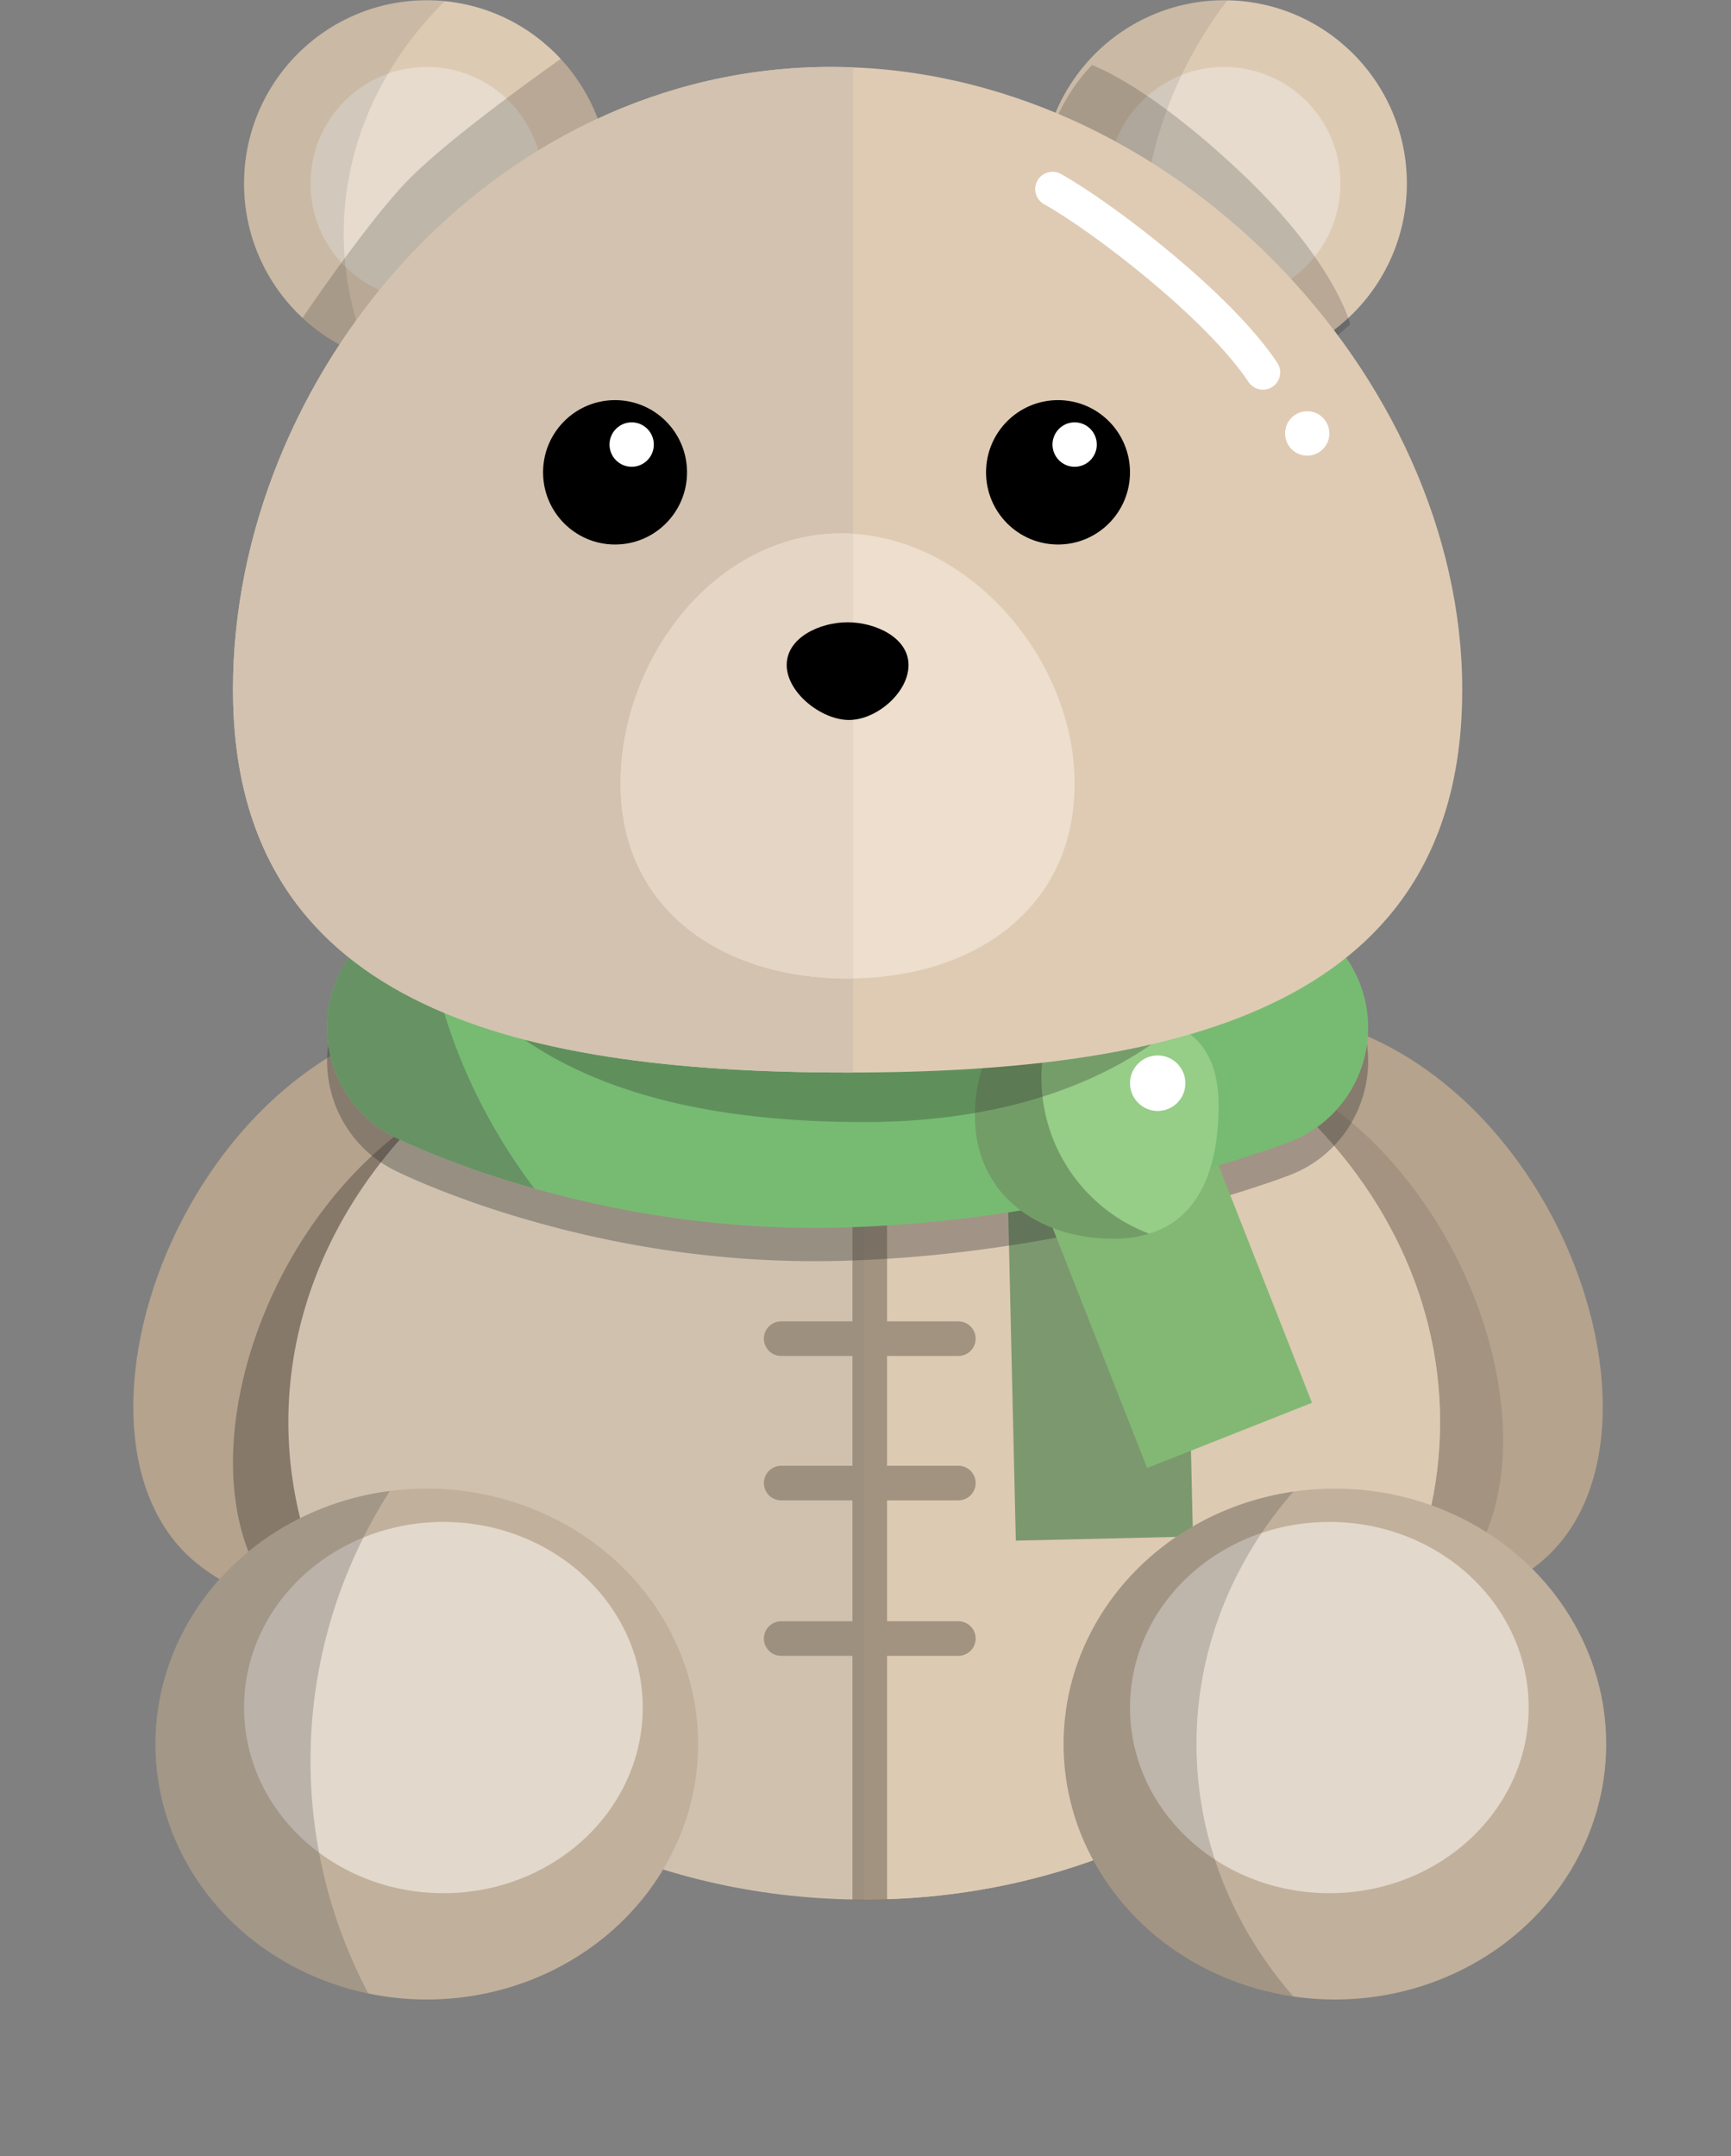 <svg viewBox="0 0 175 218" xmlns="http://www.w3.org/2000/svg"><rect x="0" y="0" width="175" height="218" fill="#808080" stroke="none"/><title>Group 13</title><defs><filter x="-7.9%" y="-30.7%" width="115.8%" height="161.3%" filterUnits="objectBoundingBox" id="a"><feGaussianBlur stdDeviation="4.134" in="SourceGraphic"/></filter></defs><g transform="translate(9 .028)" fill="none" fill-rule="evenodd"><g transform="translate(4.478 90.96)"><path d="M6.475 67.118c16.794 13.475 47.023-7.81 47.023-20.213 0-12.404 16.565-32.743-14.784-35.55C7.365 8.548-10.32 53.642 6.474 67.118z" fill="#B5A38D"/><path d="M16.551 72.733c16.794 13.475 47.023-7.81 47.023-20.214 0-12.403 16.565-32.742-14.784-35.55C17.442 14.163-.243 59.258 16.551 72.734z" fill="#161616" opacity=".293"/><path d="M142.083 67.118C125.29 80.593 95.06 59.308 95.06 46.905c0-12.404-16.564-32.743 14.784-35.55 31.35-2.807 49.033 42.287 32.24 55.763z" fill="#B5A38D"/><ellipse fill="#D0C1AF" cx="73.893" cy="52.779" rx="58.219" ry="48.287"/><path d="M132.007 70.487c-16.794 13.475-47.023-7.81-47.023-20.213 0-12.404-16.565-32.743 14.784-35.55 31.349-2.807 49.033 42.287 32.24 55.763z" fill="#161616" opacity=".112"/><path d="M73.893 4.492c32.154 0 58.22 21.619 58.22 48.287s-26.066 48.287-58.22 48.287V4.492z" fill="#DDCAB3"/><g opacity=".69" transform="translate(64.937 16.844)" stroke="#877A69" stroke-width="3.499"><path d="M9.517.561v82.007" stroke-linecap="square"/><path d="M.56 12.914h17.913M.56 27.512h17.913M.56 57.832h17.913M.56 42.111h17.913" stroke-linecap="round"/></g><path fill="#7C986F" fill-rule="nonzero" d="M89.01 55.795L89.219 64.777 107.127 64.359 106.919 55.378 106.359 31.234 106.151 22.253 88.242 22.67 88.451 31.652z"/><path d="M27.517 27.862c.739.337 1.584.704 2.53 1.091a96.52 96.52 0 0 0 8.871 3.112c10.08 3.013 21.025 4.715 32.484 4.427 10.415-.26 20.805-1.822 30.793-4.26a151.65 151.65 0 0 0 10.506-2.955c1.943-.626 3.371-1.132 4.217-1.456 6.353-2.437 9.534-9.577 7.105-15.95-2.43-6.372-9.549-9.562-15.902-7.126a84.797 84.797 0 0 1-2.952 1.01c-2.6.838-5.556 1.682-8.796 2.473-8.393 2.047-17.085 3.354-25.586 3.567-8.673.217-17.09-1.091-24.833-3.406a72.05 72.05 0 0 1-6.604-2.311 43.973 43.973 0 0 1-1.615-.696c-.218-.1-.326-.151-.319-.148-6.083-3.05-13.481-.577-16.523 5.525s-.576 13.521 5.508 16.572c.253.127.626.306 1.116.53z" fill="#333" fill-rule="nonzero" opacity=".35"/><path fill="#82B873" fill-rule="nonzero" d="M102.497 57.437L119.16 50.84 110.763 29.504 107.474 21.148 90.812 27.745 94.1 36.101z"/><path d="M27.517 24.493c.739.337 1.584.704 2.53 1.091a96.52 96.52 0 0 0 8.871 3.112c10.08 3.013 21.025 4.715 32.484 4.427 10.415-.26 20.805-1.822 30.793-4.259a151.65 151.65 0 0 0 10.506-2.955c1.943-.627 3.371-1.133 4.217-1.457 6.353-2.436 9.534-9.577 7.105-15.95-2.43-6.372-9.549-9.562-15.902-7.126a84.797 84.797 0 0 1-2.952 1.01c-2.6.838-5.556 1.682-8.796 2.473-8.393 2.048-17.085 3.354-25.586 3.567-8.673.218-17.09-1.091-24.833-3.406a72.05 72.05 0 0 1-6.604-2.311 43.973 43.973 0 0 1-1.615-.696l-.319-.147c-6.083-3.051-13.481-.578-16.523 5.524s-.576 13.522 5.508 16.572c.253.127.626.307 1.116.53z" fill="#77BB73" fill-rule="nonzero"/><path d="M99.084 34.25c7.73 0 10.636-5.723 10.636-13.475 0-7.753-5.146-9.545-12.875-9.545-7.73 0-11.756 2.915-11.756 10.668 0 7.752 6.266 12.352 13.995 12.352z" fill="#96CD87"/><path d="M93.083 11.516a16.838 16.838 0 0 0-1.276 6.451 16.849 16.849 0 0 0 10.9 15.778c-1.067.33-2.271.505-3.623.505-7.729 0-13.995-4.6-13.995-12.352 0-6.377 2.725-9.482 7.994-10.382z" fill="#000" opacity=".235"/><path d="M29.346.831c.98 10.406 4.963 20.07 11.193 28.336-.543-.153-1.083-.31-1.62-.471a96.52 96.52 0 0 1-8.871-3.112 68.385 68.385 0 0 1-2.53-1.091c-.49-.224-.864-.404-1.117-.53-6.084-3.051-8.55-10.471-5.508-16.573A12.298 12.298 0 0 1 29.346.83z" fill="#679264" fill-rule="nonzero"/><ellipse fill="#FFF" cx="103.563" cy="18.529" rx="2.799" ry="2.807"/></g><g transform="translate(6.718 150.476)"><ellipse fill="#C1B09B" cx="27.43" cy="25.828" rx="27.43" ry="25.828"/><ellipse fill="#E2D8CB" cx="29.11" cy="22.138" rx="20.153" ry="18.769"/><path d="M21.523 51.056C9.213 48.512 0 38.183 0 25.828 0 12.758 10.312 1.954 23.693.238c-5.093 7.98-8.019 17.308-8.019 27.274 0 8.451 2.104 16.443 5.849 23.544z" fill="#5F5F5F" opacity=".293"/><g transform="translate(91.807)"><ellipse fill="#C1B09B" cx="27.43" cy="25.828" rx="27.43" ry="25.828"/><ellipse fill="#E2D8CB" cx="26.87" cy="22.138" rx="20.153" ry="18.769"/><path d="M23.237 51.356C10.077 49.456 0 38.75 0 25.828 0 12.906 10.078 2.201 23.237.3c-6.143 7.044-9.802 15.904-9.802 25.528 0 9.624 3.66 18.484 9.802 25.528z" fill="#252525" opacity=".195"/></g></g><path d="M78.372 113.419c24.071 0 45.903-11.62 45.903-46.041S29.11 37.448 29.11 71.869s25.19 41.55 49.262 41.55z" fill="#212121" opacity=".278"/><g transform="translate(15.674)"><ellipse fill="#DDCAB3" cx="18.473" cy="18.529" rx="18.473" ry="18.529"/><ellipse fill="#E6DBCD" cx="18.473" cy="18.529" rx="11.756" ry="11.791"/><path d="M36.947 18.529c0 10.233-8.271 18.529-18.474 18.529A18.378 18.378 0 0 1 5.91 32.112s6.719-9.966 10.885-14.145c4.536-4.55 15.222-12.04 15.222-12.04a18.494 18.494 0 0 1 4.93 12.602z" fill="#000" opacity=".171"/><path d="M12.71 36.138C5.33 33.71 0 26.744 0 18.528 0 8.297 8.27 0 18.473 0c.614 0 1.22.03 1.818.089-6.365 6.3-10.215 14.511-10.215 23.493 0 4.417.931 8.648 2.635 12.556z" fill="#0C0C0C" opacity=".093"/></g><g transform="translate(96.285)"><ellipse fill="#DDCAB3" cx="18.473" cy="18.529" rx="18.473" ry="18.529"/><ellipse fill="#E6DBCD" cx="18.473" cy="18.529" rx="11.756" ry="11.791"/><path d="M0 19.34c0 10.233 8.27 18.529 18.473 18.529 4.943 0 9.433-1.948 12.748-5.12 0 0-1.552-6.36-11.068-15.343C10.636 8.422 5.103 6.554 5.103 6.554A18.495 18.495 0 0 0 0 19.34z" fill="#000" opacity=".171"/><path d="M11.188 35.561A18.535 18.535 0 0 1 0 18.53C0 8.296 8.27 0 18.473 0l.333.003c-5.465 7.091-8.73 16.065-8.73 25.825 0 3.352.385 6.611 1.112 9.733z" fill="#0C0C0C" opacity=".093"/></g><g transform="translate(14.555 6.738)"><path d="M62.138 101.673c34.317 0 62.137-7.069 62.137-38.708C124.275 31.325 94.775 0 60.458 0S0 31.326 0 62.965c0 31.64 27.82 38.708 62.138 38.708z" fill="#DFCBB3"/><path d="M62.697.044v101.629h-.56C27.82 101.673 0 94.604 0 62.965 0 31.325 26.14 0 60.458 0c.749 0 1.495.015 2.24.044z" fill="#D2C2AF"/></g><g transform="translate(53.74 53.902)"><path d="M22.952 45.004c12.676 0 22.951-6.988 22.951-19.702C45.903 12.588 35.007 0 22.331 0 9.656 0 0 12.588 0 25.302s10.276 19.702 22.952 19.702z" fill="#EDDECD"/><path d="M23.512.036V45c-.187.003-.373.004-.56.004C10.276 45.004 0 38.016 0 25.302 0 12.588 9.656 0 22.331 0c.396 0 .79.012 1.18.036z" fill="#E4D5C4"/><path d="M22.952 8.984c-2.783 0-6.158 1.534-6.158 4.325 0 2.79 3.511 5.554 6.294 5.554 2.782 0 6.022-2.764 6.022-5.554 0-2.791-3.376-4.325-6.158-4.325z" fill="#000"/></g><g transform="translate(45.903 40.427)"><ellipse fill="#000" cx="7.277" cy="7.299" rx="7.277" ry="7.299"/><ellipse fill="#FFF" cx="8.957" cy="4.492" rx="2.239" ry="2.246"/></g><g transform="translate(90.687 40.427)"><ellipse fill="#000" cx="7.277" cy="7.299" rx="7.277" ry="7.299"/><ellipse fill="#FFF" cx="8.957" cy="4.492" rx="2.239" ry="2.246"/></g><ellipse fill="#FFF" cx="123.156" cy="43.795" rx="2.239" ry="2.246"/><path d="M97.405 19.09c5.038 2.808 16.794 11.791 21.272 18.53" stroke="#FFF" stroke-width="3.499" stroke-linecap="round"/></g></svg>